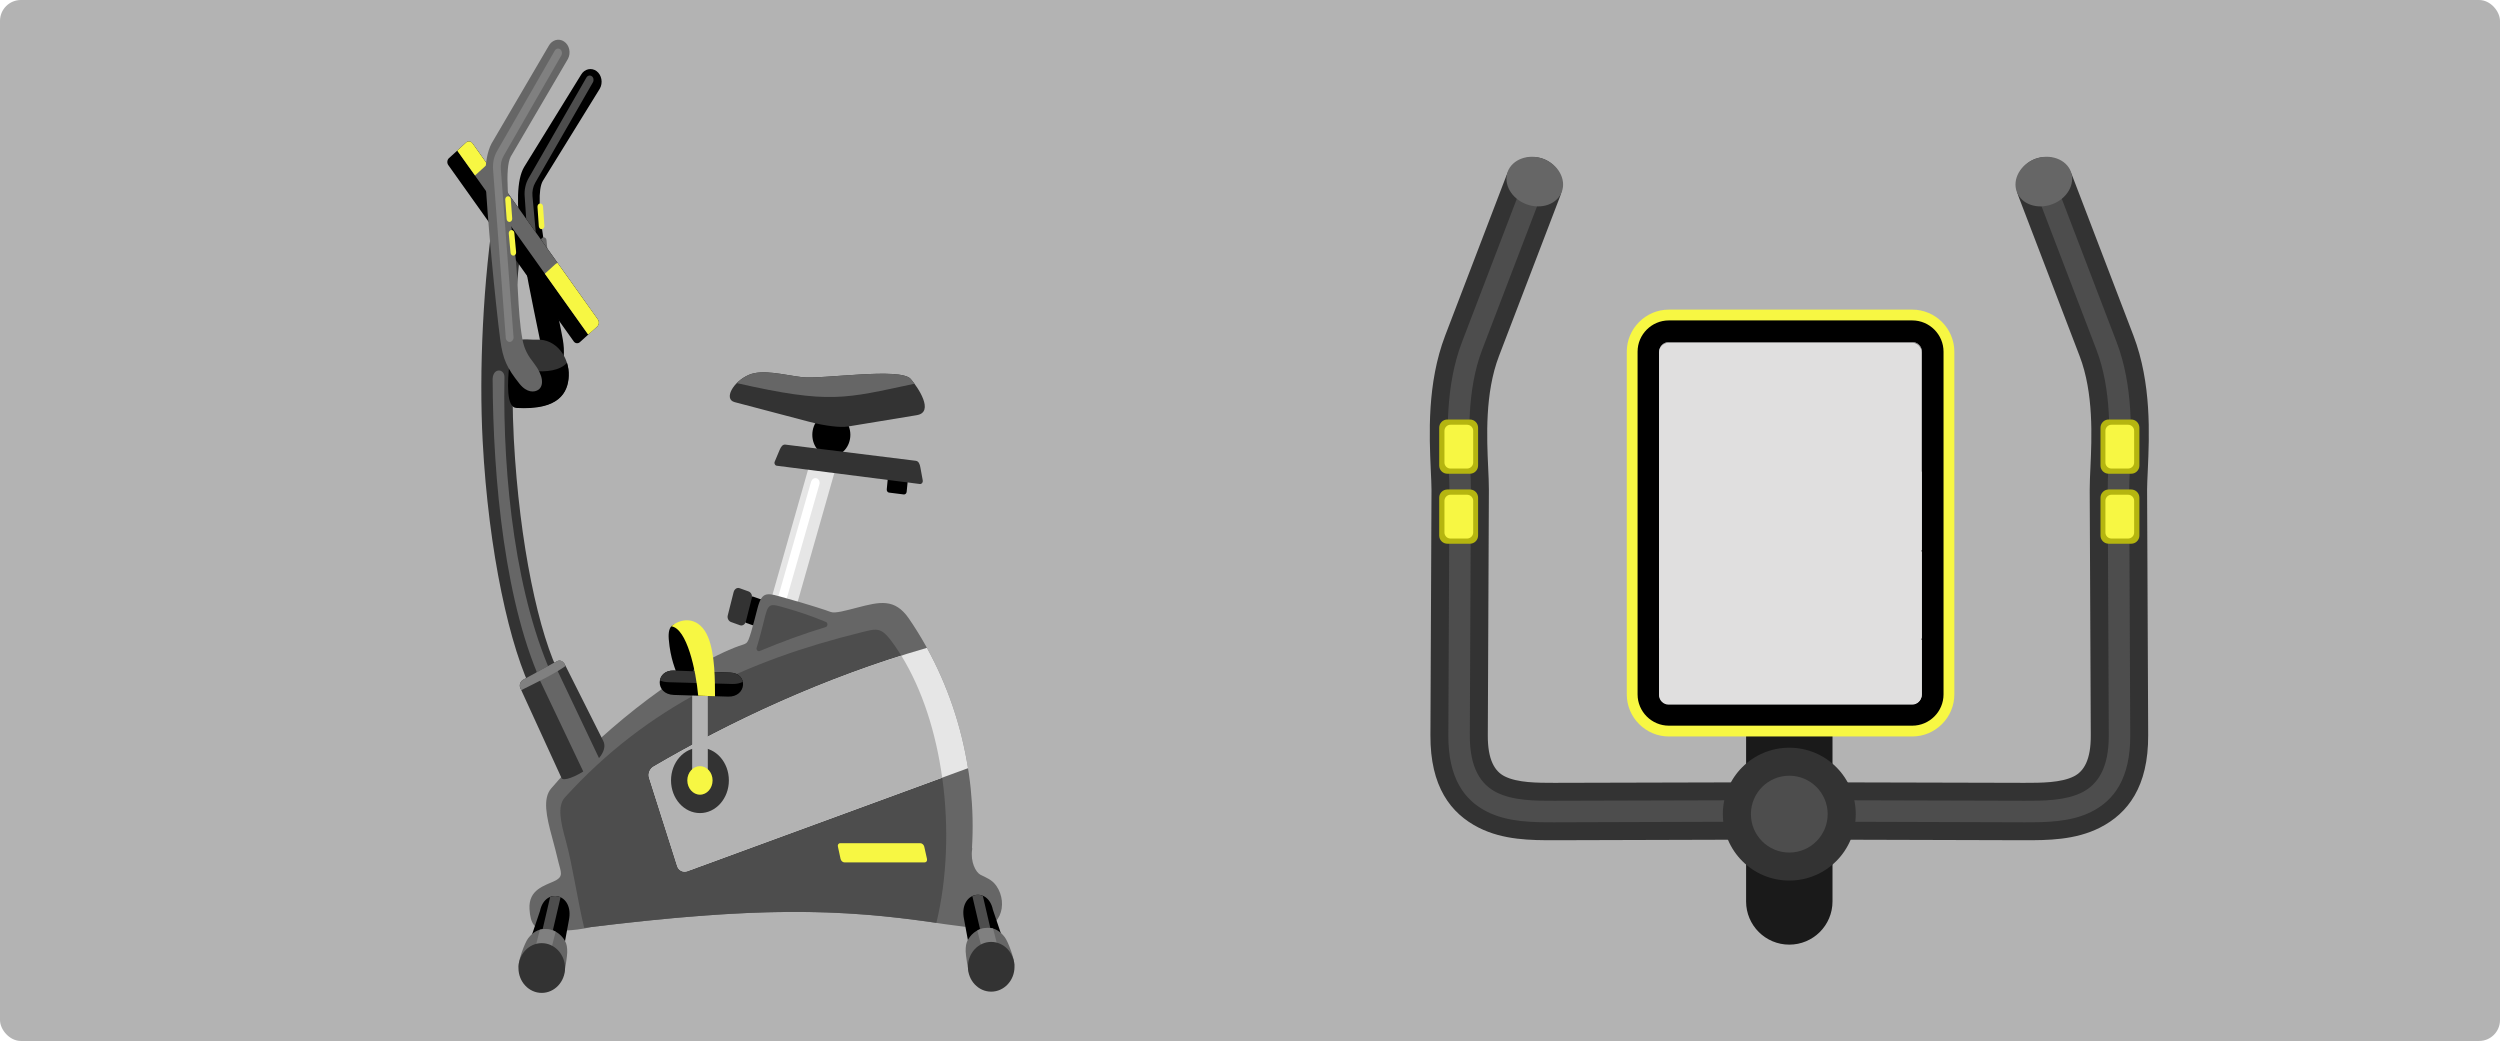 <svg width="1196" height="498" viewBox="0 0 1196 498" fill="none" xmlns="http://www.w3.org/2000/svg">
<rect width="1196" height="498" rx="10" fill="#B3B3B3"/>
<path d="M835.332 277.542C835.332 266.14 844.598 256.874 856 256.874C867.402 256.874 876.669 266.14 876.669 277.542V431.248C876.669 442.684 867.402 451.916 856 451.916C844.598 451.916 835.332 442.684 835.332 431.248V277.542Z" fill="#1A1A1A"/>
<path d="M861.477 401.657C853.899 401.657 847.767 395.525 847.767 387.947C847.767 380.368 853.899 374.237 861.477 374.237L968.437 374.512C976.464 374.512 986.04 374.512 992.206 371.378C996.891 369.001 1000.3 363.558 1000.23 351.777L999.716 234.31C999.716 230.969 999.888 227.559 1000.06 223.666C1000.71 209.405 1001.68 188.047 994.893 170.341L965.613 93.833C962.891 86.702 966.474 78.779 973.57 76.058C980.666 73.371 988.624 76.919 991.345 84.015L1020.63 160.523C1029.38 183.431 1028.24 208.268 1027.51 224.837C1027.34 228.695 1027.17 232.037 1027.17 234.207L1027.69 351.674C1027.82 376.338 1017.97 389.153 1004.61 395.939C992.723 401.967 979.46 401.967 968.437 401.967L861.477 401.657Z" fill="#333333"/>
<path d="M870.674 393.08C867.849 393.08 865.542 390.772 865.542 387.947C865.542 385.088 867.849 382.814 870.674 382.814L968.437 383.09C977.393 383.124 988.141 383.09 996.098 379.059C1003.47 375.305 1008.91 367.554 1008.84 351.742L1008.33 234.276C1008.29 231.313 1008.46 227.903 1008.64 224.045C1009.33 209.026 1010.32 186.6 1002.92 167.275L973.638 90.767C972.639 88.08 973.983 85.118 976.635 84.084C979.288 83.085 982.285 84.429 983.284 87.081L1012.56 163.589C1020.73 184.878 1019.66 208.612 1018.94 224.493C1018.73 228.351 1018.59 231.727 1018.59 234.241L1019.11 351.708C1019.21 372.342 1011.39 382.849 1000.71 388.257C990.655 393.39 978.53 393.39 968.437 393.39L870.674 393.08Z" fill="#4D4D4D"/>
<path fill-rule="evenodd" clip-rule="evenodd" d="M973.673 75.989C980.838 73.336 988.52 76.23 990.725 82.155C992.895 88.115 988.899 95.073 981.734 97.725C974.603 100.378 967.025 97.691 964.82 91.731C962.616 85.806 966.543 78.641 973.673 75.989Z" fill="#666666"/>
<path fill-rule="evenodd" clip-rule="evenodd" d="M1008.78 200.689H1019.59C1021.73 200.689 1023.48 202.446 1023.48 204.617V222.736C1023.48 224.872 1021.73 226.629 1019.59 226.629H1008.78C1006.64 226.629 1004.88 224.872 1004.88 222.736V204.617C1004.88 202.446 1006.64 200.689 1008.78 200.689Z" fill="#B5B510"/>
<path fill-rule="evenodd" clip-rule="evenodd" d="M1010.12 203.204H1018.11C1019.7 203.204 1020.97 204.513 1020.97 206.098V221.255C1020.97 222.839 1019.7 224.148 1018.11 224.148H1010.12C1008.53 224.148 1007.23 222.839 1007.23 221.255V206.098C1007.23 204.513 1008.53 203.204 1010.12 203.204Z" fill="#F7F743"/>
<path fill-rule="evenodd" clip-rule="evenodd" d="M1008.78 234.173H1019.59C1021.73 234.173 1023.48 235.929 1023.48 238.065V256.219C1023.48 258.355 1021.73 260.112 1019.59 260.112H1008.78C1006.64 260.112 1004.88 258.355 1004.88 256.219V238.065C1004.88 235.929 1006.64 234.173 1008.78 234.173Z" fill="#B5B510"/>
<path fill-rule="evenodd" clip-rule="evenodd" d="M1010.12 236.687H1018.11C1019.7 236.687 1020.97 237.996 1020.97 239.581V254.738C1020.97 256.322 1019.7 257.631 1018.11 257.631H1010.12C1008.53 257.631 1007.23 256.322 1007.23 254.738V239.581C1007.23 237.996 1008.53 236.687 1010.12 236.687Z" fill="#F7F743"/>
<path d="M850.523 374.237C858.101 374.237 864.233 380.368 864.233 387.947C864.233 395.525 858.101 401.657 850.523 401.657L743.563 401.967C732.54 401.967 719.277 401.967 707.393 395.939C694.027 389.153 684.175 376.338 684.313 351.674L684.83 234.207C684.83 232.037 684.657 228.695 684.485 224.837C683.762 208.268 682.625 183.431 691.375 160.523L720.655 84.015C723.377 76.919 731.334 73.371 738.43 76.058C745.526 78.779 749.109 86.702 746.388 93.833L717.107 170.341C710.321 188.047 711.285 209.405 711.94 223.666C712.112 227.559 712.284 230.969 712.284 234.31L711.768 351.777C711.699 363.558 715.109 369.001 719.794 371.378C725.96 374.512 735.537 374.512 743.563 374.512L850.523 374.237Z" fill="#333333"/>
<path d="M841.325 382.814C844.15 382.814 846.458 385.088 846.458 387.947C846.458 390.772 844.15 393.08 841.325 393.08L743.563 393.39C733.47 393.39 721.344 393.39 711.285 388.257C700.607 382.849 692.787 372.342 692.89 351.708L693.407 234.242C693.407 231.727 693.269 228.351 693.063 224.493C692.339 208.612 691.271 184.878 699.435 163.589L728.716 87.081C729.715 84.429 732.712 83.085 735.364 84.084C738.017 85.118 739.36 88.08 738.361 90.767L709.081 167.275C701.674 186.6 702.673 209.026 703.362 224.045C703.535 227.903 703.707 231.313 703.672 234.276L703.156 351.742C703.087 367.554 708.53 375.305 715.901 379.059C723.859 383.09 734.606 383.124 743.563 383.09L841.325 382.814Z" fill="#4D4D4D"/>
<path fill-rule="evenodd" clip-rule="evenodd" d="M738.327 75.989C731.161 73.337 723.48 76.23 721.275 82.155C719.105 88.115 723.101 95.073 730.266 97.725C737.396 100.378 744.975 97.691 747.18 91.731C749.384 85.806 745.457 78.641 738.327 75.989Z" fill="#666666"/>
<path fill-rule="evenodd" clip-rule="evenodd" d="M703.225 200.69H692.408C690.272 200.69 688.516 202.446 688.516 204.617V222.736C688.516 224.872 690.272 226.629 692.408 226.629H703.225C705.361 226.629 707.117 224.872 707.117 222.736V204.617C707.117 202.446 705.361 200.69 703.225 200.69Z" fill="#B5B510"/>
<path fill-rule="evenodd" clip-rule="evenodd" d="M701.881 203.204H693.889C692.305 203.204 691.03 204.513 691.03 206.098V221.255C691.03 222.839 692.305 224.148 693.889 224.148H701.881C703.466 224.148 704.775 222.839 704.775 221.255V206.098C704.775 204.513 703.466 203.204 701.881 203.204Z" fill="#F7F743"/>
<path fill-rule="evenodd" clip-rule="evenodd" d="M703.225 234.173H692.408C690.272 234.173 688.516 235.929 688.516 238.065V256.219C688.516 258.355 690.272 260.112 692.408 260.112H703.225C705.361 260.112 707.117 258.355 707.117 256.219V238.065C707.117 235.929 705.361 234.173 703.225 234.173Z" fill="#B5B510"/>
<path fill-rule="evenodd" clip-rule="evenodd" d="M701.881 236.687H693.889C692.305 236.687 691.03 237.996 691.03 239.581V254.738C691.03 256.322 692.305 257.631 693.889 257.631H701.881C703.466 257.631 704.775 256.322 704.775 254.738V239.581C704.775 237.996 703.466 236.687 701.881 236.687Z" fill="#F7F743"/>
<path fill-rule="evenodd" clip-rule="evenodd" d="M856 357.702C873.569 357.702 887.795 371.929 887.795 389.463C887.795 407.031 873.569 421.258 856 421.258C838.432 421.258 824.205 407.031 824.205 389.463C824.205 371.929 838.432 357.702 856 357.702Z" fill="#333333"/>
<path fill-rule="evenodd" clip-rule="evenodd" d="M856 371.102C866.128 371.102 874.361 379.335 874.361 389.463C874.361 399.625 866.128 407.858 856 407.858C845.838 407.858 837.64 399.625 837.64 389.463C837.64 379.335 845.838 371.102 856 371.102Z" fill="#4D4D4D"/>
<path fill-rule="evenodd" clip-rule="evenodd" d="M798.369 148.122H914.836C925.894 148.122 934.954 157.182 934.954 168.24V332.211C934.954 343.268 925.894 352.328 914.836 352.328H798.369C787.311 352.328 778.251 343.268 778.251 332.211V168.24C778.251 157.182 787.311 148.122 798.369 148.122Z" fill="#F7F743"/>
<path fill-rule="evenodd" clip-rule="evenodd" d="M798.369 153.289H914.836C923.069 153.289 929.787 160.041 929.787 168.24V332.211C929.787 340.409 923.069 347.161 914.836 347.161H798.369C790.136 347.161 783.418 340.409 783.418 332.211V168.24C783.418 160.041 790.136 153.289 798.369 153.289Z" fill="black"/>
<path fill-rule="evenodd" clip-rule="evenodd" d="M798.369 163.658H914.871C917.385 163.658 919.418 165.725 919.418 168.24V332.211C919.418 334.725 917.385 336.792 914.871 336.792H798.369C795.854 336.792 793.787 334.725 793.787 332.211V168.24C793.787 165.725 795.854 163.658 798.369 163.658Z" fill="#E6E6E6"/>
<path fill-rule="evenodd" clip-rule="evenodd" d="M798.369 163.658H914.871C917.385 163.658 919.418 165.725 919.418 168.24V225.63H793.787V168.24C793.787 165.725 795.854 163.658 798.369 163.658Z" fill="#666666"/>
<path fill-rule="evenodd" clip-rule="evenodd" d="M800.366 211.299H808.496V219.463H800.366V211.299Z" fill="#F7F743"/>
<path fill-rule="evenodd" clip-rule="evenodd" d="M810.562 211.299H818.692V219.463H810.562V211.299Z" fill="#F7F743"/>
<path fill-rule="evenodd" clip-rule="evenodd" d="M820.725 211.299H828.854V219.463H820.725V211.299Z" fill="#F7F743"/>
<path fill-rule="evenodd" clip-rule="evenodd" d="M830.921 211.299H839.051V219.463H830.921V211.299Z" fill="#F7F743"/>
<path fill-rule="evenodd" clip-rule="evenodd" d="M841.083 211.299H849.248V219.463H841.083V211.299Z" fill="#F7F743"/>
<path fill-rule="evenodd" clip-rule="evenodd" d="M851.28 211.299H859.409V219.463H851.28V211.299Z" fill="#F7F743"/>
<path fill-rule="evenodd" clip-rule="evenodd" d="M861.442 211.299H869.606V219.463H861.442V211.299Z" fill="#F7F743"/>
<path fill-rule="evenodd" clip-rule="evenodd" d="M871.638 211.299H879.768V219.463H871.638V211.299Z" fill="#F7F743"/>
<path fill-rule="evenodd" clip-rule="evenodd" d="M881.8 211.299H889.964V219.463H881.8V211.299Z" fill="#F7F743"/>
<path fill-rule="evenodd" clip-rule="evenodd" d="M891.997 211.299H900.127V219.463H891.997V211.299Z" fill="#F7F743"/>
<path fill-rule="evenodd" clip-rule="evenodd" d="M800.366 201.137H808.496V209.267H800.366V201.137Z" fill="#F7F743"/>
<path fill-rule="evenodd" clip-rule="evenodd" d="M810.562 201.137H818.692V209.267H810.562V201.137Z" fill="#F7F743"/>
<path fill-rule="evenodd" clip-rule="evenodd" d="M820.725 201.137H828.854V209.267H820.725V201.137Z" fill="#F7F743"/>
<path fill-rule="evenodd" clip-rule="evenodd" d="M830.921 201.137H839.051V209.267H830.921V201.137Z" fill="#F7F743"/>
<path fill-rule="evenodd" clip-rule="evenodd" d="M841.083 201.137H849.248V209.267H841.083V201.137Z" fill="#F7F743"/>
<path fill-rule="evenodd" clip-rule="evenodd" d="M851.28 201.137H859.409V209.267H851.28V201.137Z" fill="#F7F743"/>
<path fill-rule="evenodd" clip-rule="evenodd" d="M861.442 201.137H869.606V209.267H861.442V201.137Z" fill="#F7F743"/>
<path fill-rule="evenodd" clip-rule="evenodd" d="M871.638 201.137H879.768V209.267H871.638V201.137Z" fill="#F7F743"/>
<path fill-rule="evenodd" clip-rule="evenodd" d="M881.8 201.137H889.964V209.267H881.8V201.137Z" fill="#F7F743"/>
<path fill-rule="evenodd" clip-rule="evenodd" d="M891.997 201.137H900.127V209.267H891.997V201.137Z" fill="#F7F743"/>
<path fill-rule="evenodd" clip-rule="evenodd" d="M800.366 190.941H808.496V199.105H800.366V190.941Z" fill="#F7F743"/>
<path fill-rule="evenodd" clip-rule="evenodd" d="M810.562 190.941H818.692V199.105H810.562V190.941Z" fill="#F7F743"/>
<path fill-rule="evenodd" clip-rule="evenodd" d="M820.725 190.941H828.854V199.105H820.725V190.941Z" fill="#F7F743"/>
<path fill-rule="evenodd" clip-rule="evenodd" d="M830.921 190.941H839.051V199.105H830.921V190.941Z" fill="#F7F743"/>
<path fill-rule="evenodd" clip-rule="evenodd" d="M841.083 190.941H849.248V199.105H841.083V190.941Z" fill="#F7F743"/>
<path fill-rule="evenodd" clip-rule="evenodd" d="M851.28 190.941H859.409V199.105H851.28V190.941Z" fill="#F7F743"/>
<path fill-rule="evenodd" clip-rule="evenodd" d="M861.442 190.941H869.606V199.105H861.442V190.941Z" fill="#F7F743"/>
<path fill-rule="evenodd" clip-rule="evenodd" d="M871.638 190.941H879.768V199.105H871.638V190.941Z" fill="#F7F743"/>
<path fill-rule="evenodd" clip-rule="evenodd" d="M881.8 190.941H889.964V199.105H881.8V190.941Z" fill="#F7F743"/>
<path fill-rule="evenodd" clip-rule="evenodd" d="M891.997 190.941H900.127V199.105H891.997V190.941Z" fill="#F7F743"/>
<path fill-rule="evenodd" clip-rule="evenodd" d="M800.366 180.779H808.496V188.908H800.366V180.779Z" fill="#F7F743"/>
<path fill-rule="evenodd" clip-rule="evenodd" d="M810.562 180.779H818.692V188.908H810.562V180.779Z" fill="#F7F743"/>
<path fill-rule="evenodd" clip-rule="evenodd" d="M820.725 180.779H828.854V188.908H820.725V180.779Z" fill="#F7F743"/>
<path fill-rule="evenodd" clip-rule="evenodd" d="M830.921 180.779H839.051V188.908H830.921V180.779Z" fill="#F7F743"/>
<path fill-rule="evenodd" clip-rule="evenodd" d="M841.083 180.779H849.248V188.908H841.083V180.779Z" fill="#F7F743"/>
<path fill-rule="evenodd" clip-rule="evenodd" d="M851.28 180.779H859.409V188.908H851.28V180.779Z" fill="#F7F743"/>
<path fill-rule="evenodd" clip-rule="evenodd" d="M861.442 180.779H869.606V188.908H861.442V180.779Z" fill="#F7F743"/>
<path fill-rule="evenodd" clip-rule="evenodd" d="M871.638 180.779H879.768V188.908H871.638V180.779Z" fill="#F7F743"/>
<path fill-rule="evenodd" clip-rule="evenodd" d="M881.8 180.779H889.964V188.908H881.8V180.779Z" fill="#F7F743"/>
<path fill-rule="evenodd" clip-rule="evenodd" d="M891.997 180.779H900.127V188.908H891.997V180.779Z" fill="#F7F743"/>
<path fill-rule="evenodd" clip-rule="evenodd" d="M800.366 170.582H808.496V178.746H800.366V170.582Z" fill="#999999"/>
<path fill-rule="evenodd" clip-rule="evenodd" d="M810.562 170.582H818.692V178.746H810.562V170.582Z" fill="#999999"/>
<path fill-rule="evenodd" clip-rule="evenodd" d="M820.725 170.582H828.854V178.746H820.725V170.582Z" fill="#999999"/>
<path fill-rule="evenodd" clip-rule="evenodd" d="M830.921 170.582H839.051V178.746H830.921V170.582Z" fill="#999999"/>
<path fill-rule="evenodd" clip-rule="evenodd" d="M841.083 170.582H849.248V178.746H841.083V170.582Z" fill="#999999"/>
<path fill-rule="evenodd" clip-rule="evenodd" d="M851.28 170.582H859.409V178.746H851.28V170.582Z" fill="#999999"/>
<path fill-rule="evenodd" clip-rule="evenodd" d="M861.442 170.582H869.606V178.746H861.442V170.582Z" fill="#999999"/>
<path fill-rule="evenodd" clip-rule="evenodd" d="M871.638 170.582H879.768V178.746H871.638V170.582Z" fill="#999999"/>
<path fill-rule="evenodd" clip-rule="evenodd" d="M881.801 170.582H889.965V178.746H881.801V170.582Z" fill="#999999"/>
<path fill-rule="evenodd" clip-rule="evenodd" d="M891.997 170.582H900.126V178.746H891.997V170.582Z" fill="#999999"/>
<path d="M907.188 175.198L906.982 177.575L906.155 176.679L906.258 175.405L906.878 174.854L907.188 175.198ZM906.396 173.924L906.499 172.683L907.498 171.753L907.292 174.13L906.913 174.509L906.396 173.924ZM912.7 171.581L911.701 172.511H909.944L909.117 171.581H912.7ZM912.149 177.747H908.566L909.565 176.852H911.322L912.149 177.747ZM909.531 175.405L909.427 176.679L908.428 177.575L908.635 175.198L909.014 174.854L909.531 175.405ZM911.735 173.924L911.839 172.649L912.838 171.753L912.631 174.13L912.252 174.509L911.735 173.924ZM911.666 174.199L912.08 174.681L911.563 175.129H909.634L909.186 174.681L909.703 174.199H911.666Z" fill="#999999"/>
<path d="M909.772 185.36L909.565 187.771L908.738 186.841L908.842 185.601L909.462 185.016L909.772 185.36ZM908.945 184.086L909.083 182.845L910.082 181.915L909.875 184.327L909.496 184.671L908.945 184.086ZM912.528 185.36L912.321 187.771L911.494 186.841L911.597 185.601L912.217 185.016L912.528 185.36ZM911.735 184.086L911.839 182.845L912.838 181.915L912.631 184.327L912.252 184.671L911.735 184.086Z" fill="#F7F743"/>
<path d="M907.188 195.557L906.982 197.934L906.155 197.038L906.258 195.763L906.878 195.212L907.188 195.557ZM906.396 194.282L906.499 193.042L907.498 192.112L907.292 194.489L906.913 194.868L906.396 194.282ZM912.7 191.94L911.701 192.87H909.944L909.117 191.94H912.7ZM912.149 198.106H908.566L909.565 197.21H911.322L912.149 198.106ZM909.531 195.763L909.427 197.038L908.428 197.934L908.635 195.557L909.014 195.212L909.531 195.763ZM908.704 194.489L908.911 192.112L909.772 193.042L909.668 194.282L909.014 194.868L908.704 194.489ZM912.528 195.557L912.321 197.934L911.494 197.038L911.598 195.763L912.218 195.212L912.528 195.557ZM911.735 194.282L911.839 193.008L912.838 192.112L912.631 194.489L912.252 194.868L911.735 194.282Z" fill="#F7F743"/>
<path d="M907.74 202.102L906.741 203.032H905.018L904.157 202.102H907.74ZM907.189 208.302H903.606L904.605 207.372H906.362L907.189 208.302ZM904.571 205.96L904.467 207.2L903.468 208.13L903.675 205.719L904.054 205.374L904.571 205.96ZM903.778 204.685L903.951 202.309L904.812 203.204L904.708 204.444L904.088 205.03L903.778 204.685ZM907.568 205.719L907.395 208.13L906.534 207.2L906.637 205.96L907.258 205.374L907.568 205.719ZM906.775 204.444L906.879 203.204L907.878 202.309L907.671 204.685L907.292 205.03L906.775 204.444ZM912.7 202.102L911.701 203.032H909.944L909.118 202.102H912.7ZM912.149 208.302H908.567L909.565 207.372H911.322L912.149 208.302ZM908.739 204.685L908.911 202.309L909.772 203.204L909.669 204.444L909.049 205.03L908.739 204.685ZM912.528 205.719L912.321 208.13L911.495 207.2L911.598 205.96L912.218 205.374L912.528 205.719ZM911.736 204.444L911.839 203.204L912.838 202.309L912.631 204.685L912.252 205.03L911.736 204.444ZM911.667 204.754L912.08 205.202L911.563 205.684H909.634L909.187 205.202L909.703 204.754H911.667Z" fill="#F7F743"/>
<path d="M907.74 212.298L906.741 213.228H905.018L904.157 212.298H907.74ZM907.189 218.464H903.64L904.639 217.569H906.362L907.189 218.464ZM904.571 216.122L904.467 217.397L903.468 218.292L903.675 215.915L904.054 215.571L904.571 216.122ZM903.778 214.847L903.985 212.47L904.812 213.401L904.708 214.641L904.088 215.226L903.778 214.847ZM907.602 215.915L907.395 218.292L906.534 217.397L906.672 216.122L907.292 215.571L907.602 215.915ZM906.775 214.641L906.913 213.401L907.878 212.47L907.671 214.847L907.292 215.226L906.775 214.641ZM912.7 212.298L911.701 213.228H909.944L909.118 212.298H912.7ZM912.149 218.464H908.567L909.565 217.569H911.322L912.149 218.464ZM909.531 216.122L909.428 217.397L908.429 218.292L908.635 215.915L909.014 215.571L909.531 216.122ZM908.704 214.847L908.911 212.47L909.772 213.401L909.669 214.641L909.014 215.226L908.704 214.847ZM912.528 215.915L912.321 218.292L911.495 217.397L911.598 216.122L912.218 215.571L912.528 215.915ZM911.736 214.641L911.839 213.401L912.838 212.47L912.631 214.847L912.252 215.226L911.736 214.641ZM911.667 214.916L912.08 215.399L911.563 215.846H909.634L909.187 215.399L909.703 214.916H911.667Z" fill="#F7F743"/>
<path d="M878.15 231.968L878.046 233.036L877.289 233.725L877.461 231.796L877.736 231.555L878.15 231.968ZM877.53 231.003L877.702 229.212L878.322 229.901L878.219 230.831L877.771 231.279L877.53 231.003ZM879.734 231.072L880.044 231.417L879.665 231.761H878.219L877.909 231.417L878.253 231.072H879.734ZM880.458 231.003L880.182 231.279L879.803 230.831L879.872 229.901L880.251 229.557L880.561 229.901L880.458 231.003ZM880.148 229.419L879.769 229.798H878.46L877.84 229.109H879.838L880.148 229.419ZM884.178 231.003L883.903 231.279L883.524 230.831L883.592 229.901L883.971 229.557L884.281 229.901L884.178 231.003ZM883.868 229.419L883.489 229.798H882.18L881.87 229.419L882.249 229.109H883.524L883.868 229.419ZM884.006 232.898L883.627 233.243L883.317 232.898L883.42 231.968L883.868 231.555L884.109 231.796L884.006 232.898ZM881.939 230.831L881.491 231.279L881.25 231.003L881.353 229.901L881.732 229.557L882.042 229.901L881.939 230.831ZM881.078 232.898L881.388 233.243L881.767 232.898L881.836 231.968L881.457 231.555L881.181 231.796L881.078 232.898ZM881.836 233.725L881.526 233.38L881.905 233.036H883.179L883.524 233.38L883.145 233.725H881.836ZM887.898 231.003L887.623 231.279L887.244 230.831L887.313 229.798L888.071 229.074L887.898 231.003ZM885.659 230.831L885.212 231.279L884.97 231.003L885.143 229.074L885.763 229.798L885.659 230.831ZM887.692 233.587L887.037 232.898L887.141 231.968L887.588 231.555L887.83 231.796L887.692 233.587ZM886.693 232.519L886.314 232.864L885.969 232.519L886.107 231.176L886.486 230.831L886.796 231.176L886.693 232.519ZM887.554 233.725H884.867L885.625 233.036H886.899L887.554 233.725ZM885.487 232.898L884.729 233.587L884.902 231.796L885.177 231.555L885.556 231.968L885.487 232.898ZM891.791 229.109L891.033 229.798H889.586L888.966 229.109H891.791ZM891.378 233.725H888.553L889.311 233.036H890.758L891.378 233.725ZM889.276 231.968L889.207 232.898L888.45 233.587L888.587 231.796L888.897 231.555L889.276 231.968ZM888.656 231.003L888.829 229.212L889.449 229.901L889.38 230.831L888.897 231.279L888.656 231.003ZM890.861 231.072L891.205 231.417L890.827 231.761H889.345L889.035 231.417L889.414 231.072H890.861ZM893.272 232.416L893.307 231.934H893.823L895.029 233.243L894.96 233.725H894.478L893.272 232.416ZM892.997 231.968L892.893 233.036L892.136 233.725L892.308 231.796L892.583 231.555L892.997 231.968ZM892.377 231.003L892.549 229.212L893.169 229.901L893.1 230.831L892.618 231.279L892.377 231.003ZM894.581 231.072L894.891 231.417L894.512 231.761H893.066L892.756 231.417L893.1 231.072H894.581ZM895.339 231.003L895.029 231.279L894.65 230.831L894.719 229.901L895.098 229.557L895.408 229.901L895.339 231.003ZM894.995 229.419L894.616 229.798H893.307L892.687 229.109H894.685L894.995 229.419Z" fill="black"/>
<path d="M815.489 236.102L812.768 238.616H807.979L805.671 236.102H815.489ZM814.008 253.084H804.19L806.946 250.57H811.7L814.008 253.084ZM806.808 246.643L806.498 250.087L803.777 252.637L804.294 246.023L805.361 245.058L806.808 246.643ZM804.569 243.163L805.155 236.584L807.463 239.099L807.153 242.509L805.43 244.128L804.569 243.163ZM815.076 246.023L814.525 252.637L812.217 250.087L812.527 246.643L814.214 245.058L815.076 246.023ZM812.871 242.509L813.181 239.099L815.902 236.584L815.351 243.163L814.318 244.128L812.871 242.509ZM829.13 236.102L826.375 238.616H821.586L819.278 236.102H829.13ZM827.615 253.084H817.797L820.553 250.57H825.307L827.615 253.084ZM820.415 246.643L820.105 250.087L817.384 252.637L817.9 246.023L818.968 245.058L820.415 246.643ZM818.21 243.163L818.762 236.584L821.07 239.099L820.76 242.509L819.037 244.128L818.21 243.163ZM828.683 246.023L828.131 252.637L825.823 250.087L826.133 246.643L827.856 245.058L828.683 246.023ZM826.478 242.509L826.788 239.099L829.509 236.584L828.958 243.163L827.925 244.128L826.478 242.509ZM831.232 253.084L831.438 250.57H833.987L833.781 253.084H831.232ZM832.265 241.476L832.472 238.926H835.021L834.814 241.476H832.265ZM848.662 236.102L845.906 238.616H841.153L838.845 236.102H848.662ZM847.181 253.084H837.363L840.119 250.57H844.873L847.181 253.084ZM839.947 246.643L839.671 250.087L836.915 252.637L837.467 246.023L838.5 245.058L839.947 246.643ZM837.742 243.163L838.293 236.584L840.601 239.099L840.326 242.509L838.603 244.128L837.742 243.163ZM848.214 246.023L847.698 252.637L845.39 250.087L845.665 246.643L847.388 245.058L848.214 246.023ZM846.044 242.509L846.32 239.099L849.076 236.584L848.49 243.163L847.456 244.128L846.044 242.509ZM862.303 236.102L859.548 238.616H854.794L852.486 236.102H862.303ZM860.822 253.084H851.005L853.726 250.57H858.514L860.822 253.084ZM851.384 243.163L851.935 236.584L854.243 239.099L853.967 242.509L852.245 244.128L851.384 243.163ZM861.89 246.023L861.339 252.637L859.031 250.087L859.306 246.643L861.029 245.058L861.89 246.023ZM859.444 243.336L860.615 244.61L859.238 245.885H853.829L852.693 244.61L854.07 243.336H859.444Z" fill="black"/>
<path d="M800.298 233.415L799.919 233.759L799.609 233.415L799.747 231.968L800.194 231.555L800.436 231.796L800.298 233.415ZM800.504 231.003L800.229 231.279L799.815 230.831L799.884 230.314L800.263 229.97L800.573 230.314L800.504 231.003ZM801.917 229.419L801.538 229.798H798.989L798.679 229.419L799.058 229.109H801.607L801.917 229.419ZM803.329 231.796L803.157 233.725L802.537 233.036L802.64 231.968L803.088 231.555L803.329 231.796ZM802.744 230.831L802.812 229.798L803.57 229.074L803.398 231.003L803.122 231.279L802.744 230.831ZM807.463 229.109L806.705 229.798H805.43L804.776 229.109H807.463ZM805.086 231.968L804.983 233.036L804.259 233.725L804.431 231.796L804.707 231.555L805.086 231.968ZM804.466 231.003L804.638 229.212L805.258 229.936L805.189 230.831L804.707 231.279L804.466 231.003ZM807.36 231.796L807.187 233.725L806.567 233.036L806.636 231.968L807.118 231.555L807.36 231.796ZM806.739 230.831L806.843 229.901L807.566 229.212L807.428 231.003L807.153 231.279L806.739 230.831ZM805.706 230.28L806.085 229.936L806.395 230.28L806.257 231.658L805.913 232.002L805.568 231.658L805.706 230.28ZM811.287 229.109L810.563 229.798H809.116L808.496 229.109H811.287ZM810.908 233.725H808.083L808.841 233.036H810.253L810.908 233.725ZM808.806 231.968L808.737 232.898L807.98 233.587L808.117 231.796L808.393 231.555L808.806 231.968ZM808.186 231.003L808.359 229.212L808.979 229.901L808.91 230.831L808.427 231.279L808.186 231.003ZM810.391 231.072L810.701 231.417L810.356 231.761H808.875L808.565 231.417L808.944 231.072H810.391Z" fill="black"/>
<path d="M925.791 305.445C925.997 305.445 926.135 305.582 926.135 305.789C926.135 305.961 925.997 306.134 925.791 306.134H791.962C791.755 306.134 791.617 305.961 791.617 305.789C791.617 305.582 791.755 305.445 791.962 305.445H925.791Z" fill="black"/>
<path d="M890.964 236.102L888.209 238.616H883.455L881.147 236.102H890.964ZM889.483 253.084H879.666L882.421 250.57H887.175L889.483 253.084ZM882.249 246.643L881.974 250.087L879.218 252.637L879.769 246.023L880.802 245.058L882.249 246.643ZM880.045 243.163L880.596 236.584L882.904 239.099L882.628 242.509L880.906 244.128L880.045 243.163ZM890.517 246.023L890 252.637L887.692 250.087L887.967 246.643L889.69 245.058L890.517 246.023ZM888.346 242.509L888.622 239.099L891.378 236.584L890.792 243.163L889.759 244.128L888.346 242.509ZM892.515 253.084L892.756 250.57H895.27L895.064 253.084H892.515ZM909.394 236.102L906.638 238.616H901.884L899.576 236.102H909.394ZM907.913 253.084H898.095L900.816 250.57H905.605L907.913 253.084ZM900.679 246.643L900.369 250.087L897.647 252.637L898.198 246.023L899.232 245.058L900.679 246.643ZM898.474 243.163L899.025 236.584L901.333 239.099L901.058 242.509L899.301 244.128L898.474 243.163ZM908.946 246.023L908.395 252.637L906.121 250.087L906.397 246.643L908.119 245.058L908.946 246.023ZM906.776 242.509L907.051 239.099L909.807 236.584L909.222 243.163L908.188 244.128L906.776 242.509Z" fill="black"/>
<path d="M915.388 249.467L915.009 249.846L914.458 249.261L914.596 247.848L915.595 246.918L915.388 249.467ZM912.391 249.261L911.771 249.846L911.461 249.467L911.668 246.918L912.529 247.848L912.391 249.261ZM915.078 252.912L914.251 251.982L914.355 250.742L914.975 250.191L915.285 250.535L915.078 252.912ZM913.734 251.5L913.218 251.948L912.804 251.5L912.977 249.674L913.459 249.226L913.907 249.674L913.734 251.5ZM914.906 253.084H911.323L912.322 252.154H914.044L914.906 253.084ZM912.15 252.016L911.151 252.912L911.358 250.535L911.736 250.191L912.253 250.742L912.15 252.016Z" fill="black"/>
<path d="M848.421 313.195L845.7 315.745H840.912L838.604 313.195H848.421ZM846.94 330.213H837.123L839.878 327.663H844.632L846.94 330.213ZM837.536 320.257L838.087 313.678L840.395 316.227L840.085 319.637L838.363 321.222L837.536 320.257ZM848.008 323.116L847.457 329.73L845.149 327.181L845.459 323.771L847.181 322.186L848.008 323.116ZM845.597 320.429L846.768 321.704L845.39 322.979H839.982L838.845 321.704L840.188 320.429H845.597ZM862.063 313.195L859.307 315.745H854.553L852.245 313.195H862.063ZM861.615 323.116L861.064 329.73L858.79 327.181L859.066 323.771L860.788 322.186L861.615 323.116ZM859.41 319.637L859.72 316.192L862.476 313.678L861.89 320.257L860.857 321.222L859.41 319.637ZM864.75 320.257L865.301 313.678L867.609 316.192L867.333 319.637L865.611 321.222L864.75 320.257ZM875.222 323.116L874.705 329.73L872.397 327.181L872.673 323.771L874.395 322.186L875.222 323.116ZM873.051 319.637L873.327 316.192L876.083 313.678L875.497 320.257L874.464 321.222L873.051 319.637ZM872.81 320.429L873.982 321.704L872.604 322.979H867.195L866.059 321.704L867.436 320.429H872.81Z" fill="black"/>
<path d="M879.699 327.87L879.561 329.282L878.562 330.213L878.804 327.629L879.183 327.285L879.699 327.87ZM878.907 326.596L879.114 324.012L879.94 324.942L879.837 326.354L879.217 326.94L878.907 326.596ZM882.696 327.629L882.49 330.213L881.663 329.282L881.766 327.87L882.386 327.285L882.696 327.629ZM881.835 326.63L882.248 327.112L881.766 327.56H879.803L879.355 327.112L879.872 326.63H881.835ZM882.007 324.012H882.662L882.593 324.666L880.698 326.389H880.078L880.113 325.734L882.007 324.012ZM887.829 324.012L886.83 324.942H885.073L884.246 324.012H887.829ZM884.66 327.836L884.522 329.282L883.523 330.213L883.764 327.629L884.143 327.285L884.66 327.836ZM883.833 326.596L884.04 324.184L884.901 325.114L884.763 326.354L884.143 326.94L883.833 326.596ZM887.657 327.629L887.45 330.213L886.589 329.282L886.727 327.87L887.347 327.285L887.657 327.629ZM886.864 326.354L886.968 325.114L887.967 324.184L887.76 326.596L887.381 326.94L886.864 326.354ZM885.452 325.597L885.969 325.149L886.382 325.597L886.21 327.422L885.728 327.905L885.28 327.422L885.452 325.597Z" fill="black"/>
<path d="M801.951 267.311L801.572 267.69H799.815L799.505 267.311L799.884 266.967H801.641L801.951 267.311ZM801.641 270.79L801.262 271.135L800.952 270.79L801.056 269.86L801.503 269.447L801.745 269.688L801.641 270.79ZM799.574 268.724L799.127 269.171L798.885 268.896L798.989 267.793L799.368 267.449L799.678 267.793L799.574 268.724ZM798.989 271.617L798.679 271.273L799.058 270.928H800.814L801.159 271.273L800.78 271.617H798.989ZM801.09 268.965L801.4 269.309L801.021 269.654H799.54L799.23 269.309L799.609 268.965H801.09ZM803.191 269.86L803.088 270.928L802.365 271.617L802.502 269.688L802.812 269.447L803.191 269.86ZM802.571 268.896L802.744 267.104L803.364 267.793L803.295 268.724L802.812 269.171L802.571 268.896ZM804.776 268.965L805.12 269.309L804.741 269.654H803.26L802.95 269.309L803.329 268.965H804.776ZM805.534 268.896L805.258 269.171L804.845 268.724L804.914 267.793L805.293 267.449L805.603 267.793L805.534 268.896ZM805.189 267.311L804.81 267.69H803.501L802.881 266.967H804.879L805.189 267.311ZM809.392 266.967L808.669 267.69H807.222L806.602 266.967H809.392ZM809.013 271.617H806.188L806.946 270.928H808.359L809.013 271.617ZM806.912 269.86L806.808 270.79L806.085 271.479L806.223 269.688L806.498 269.447L806.912 269.86ZM806.292 268.896L806.464 267.104L807.084 267.793L807.015 268.724L806.533 269.171L806.292 268.896ZM808.496 268.965L808.806 269.309L808.427 269.654H806.981L806.671 269.309L807.015 268.965H808.496ZM813.112 266.967L812.354 267.69H810.942L810.322 266.967H813.112ZM812.699 271.617H809.909L810.666 270.928H812.079L812.699 271.617ZM810.632 269.86L810.529 270.79L809.805 271.479L809.943 269.688L810.219 269.447L810.632 269.86ZM810.012 268.896L810.184 267.104L810.804 267.793L810.701 268.724L810.253 269.171L810.012 268.896ZM812.217 268.965L812.527 269.309L812.148 269.654H810.701L810.356 269.309L810.735 268.965H812.217ZM814.318 269.86L814.249 270.79L813.491 271.479L813.663 269.688L813.939 269.447L814.318 269.86ZM813.732 268.896L813.87 267.104L814.525 267.793L814.421 268.724L813.973 269.171L813.732 268.896ZM813.629 271.617L814.352 270.928H815.661L815.971 271.273L815.593 271.617H813.629ZM816.66 268.896L816.385 269.171L815.971 268.724L816.075 267.793L816.454 267.449L816.764 267.793L816.66 268.896ZM816.316 267.311L815.971 267.69H814.662L814.042 266.967H816.006L816.316 267.311ZM816.488 270.79L816.109 271.135L815.799 270.79L815.903 269.86L816.35 269.447L816.591 269.688L816.488 270.79Z" fill="black"/>
<path d="M799.505 312.093L799.437 313.058L798.679 313.747L798.817 311.921L799.127 311.68L799.505 312.093ZM798.92 311.163L799.058 309.372L799.678 310.061L799.609 310.991L799.127 311.404L798.92 311.163ZM798.782 313.85L799.54 313.161H800.849L801.159 313.505L800.78 313.85H798.782ZM801.848 311.163L801.538 311.404L801.159 310.991L801.262 310.061L801.607 309.716L801.917 310.061L801.848 311.163ZM801.503 309.578L801.124 309.923H799.815L799.195 309.234H801.193L801.503 309.578ZM801.676 313.058L801.297 313.402L800.987 313.058L801.056 312.093L801.538 311.68L801.779 311.921L801.676 313.058ZM803.536 311.921L803.364 313.884L802.744 313.161L802.847 312.093L803.295 311.68L803.536 311.921ZM802.95 310.991L803.019 309.923L803.777 309.234L803.605 311.163L803.329 311.404L802.95 310.991ZM807.773 309.578L807.394 309.923H805.637L805.327 309.578L805.706 309.234H807.463L807.773 309.578ZM807.463 313.058L807.084 313.402L806.774 313.058L806.877 312.093L807.325 311.68L807.566 311.921L807.463 313.058ZM805.396 310.991L804.948 311.404L804.707 311.163L804.81 310.061L805.189 309.716L805.499 310.061L805.396 310.991ZM804.81 313.85L804.5 313.505L804.879 313.161H806.636L806.981 313.505L806.602 313.85H804.81ZM806.912 311.197L807.222 311.542L806.843 311.886H805.362L805.052 311.542L805.43 311.197H806.912ZM810.012 313.54L809.633 313.884L809.323 313.54L809.461 312.093L809.909 311.68L810.15 311.921L810.012 313.54ZM810.219 311.163L809.943 311.404L809.564 310.991L809.599 310.44L809.978 310.095L810.288 310.44L810.219 311.163ZM811.631 309.578L811.252 309.923H808.703L808.393 309.578L808.772 309.234H811.321L811.631 309.578ZM815.11 309.234L814.352 309.923H813.043L812.423 309.234H815.11ZM812.733 312.093L812.63 313.161L811.872 313.884L812.044 311.921L812.354 311.68L812.733 312.093ZM812.113 311.163L812.286 309.372L812.906 310.061L812.837 310.991L812.354 311.404L812.113 311.163ZM814.972 311.921L814.835 313.884L814.18 313.161L814.283 312.093L814.766 311.68L814.972 311.921ZM814.387 310.991L814.456 310.061L815.214 309.372L815.041 311.163L814.766 311.404L814.387 310.991ZM814.318 311.197L814.628 311.542L814.283 311.886H812.802L812.492 311.542L812.871 311.197H814.318ZM816.454 312.093L816.35 313.161L815.593 313.884L815.765 311.921L816.04 311.68L816.454 312.093ZM815.834 311.163L816.006 309.234L816.626 309.923L816.523 310.991L816.075 311.404L815.834 311.163ZM818.693 311.921L818.521 313.884L817.901 313.161L818.004 312.093L818.452 311.68L818.693 311.921ZM818.107 310.991L818.176 309.923L818.934 309.234L818.762 311.163L818.486 311.404L818.107 310.991ZM816.178 309.234H817.212L818.004 310.164L817.969 310.681H817.487L816.178 309.234ZM820.14 313.85L819.83 313.505L820.208 313.161H821.621L822.241 313.85H820.14ZM822.654 309.234L821.896 309.923H820.484L820.174 309.578L820.553 309.234H822.654ZM820.243 310.991L819.795 311.404L819.554 311.163L819.657 310.061L820.036 309.716L820.346 310.061L820.243 310.991ZM819.382 313.058L819.692 313.402L820.071 313.058L820.14 312.093L819.761 311.68L819.485 311.921L819.382 313.058ZM826.375 309.234L825.617 309.923H824.204L823.55 309.234H826.375ZM825.961 313.85H823.171L823.894 313.161H825.341L825.961 313.85ZM823.86 312.093L823.791 313.058L823.033 313.747L823.171 311.921L823.481 311.68L823.86 312.093ZM823.274 311.163L823.412 309.372L824.032 310.061L823.963 310.991L823.481 311.404L823.274 311.163ZM825.479 311.197L825.789 311.542L825.41 311.886H823.929L823.619 311.542L823.998 311.197H825.479Z" fill="black"/>
<path d="M835.642 286.912L834.78 297.418L831.129 293.388L831.611 287.945L834.333 285.431L835.642 286.912ZM832.162 281.366L832.645 275.923L836.985 271.893L836.089 282.365L834.436 283.915L832.162 281.366ZM859.824 271.135L855.449 275.165H847.87L844.185 271.135H859.824ZM857.447 298.176H841.842L846.217 294.146H853.795L857.447 298.176ZM842.462 282.365L843.358 271.893L847.009 275.923L846.561 281.366L843.806 283.915L842.462 282.365ZM859.135 286.912L858.274 297.418L854.588 293.388L855.07 287.945L857.791 285.431L859.135 286.912ZM855.656 281.366L856.103 275.889L860.478 271.927L859.583 282.365L857.895 283.915L855.656 281.366ZM855.311 282.675L857.137 284.673L854.932 286.705H846.355L844.529 284.673L846.699 282.675H855.311ZM881.422 271.135L877.048 275.165H869.469L865.818 271.135H881.422ZM879.08 298.176H863.441L867.816 294.146H875.394L879.08 298.176ZM867.575 287.945L867.127 293.388L862.752 297.453L863.613 286.912L865.301 285.431L867.575 287.945ZM864.061 282.365L864.956 271.893L868.608 275.923L868.16 281.366L865.404 283.915L864.061 282.365ZM880.734 286.912L879.872 297.418L876.221 293.388L876.703 287.945L879.39 285.431L880.734 286.912ZM877.254 281.366L877.737 275.889L882.077 271.927L881.181 282.365L879.528 283.915L877.254 281.366ZM876.91 282.675L878.77 284.673L876.565 286.705H867.988L866.162 284.673L868.332 282.675H876.91Z" fill="black"/>
<path d="M884.075 295.489L883.937 296.902L882.938 297.832L883.179 295.248L883.558 294.904L884.075 295.489ZM883.248 294.215L883.489 291.631L884.316 292.561L884.213 293.974L883.558 294.559L883.248 294.215ZM887.072 295.248L886.865 297.832L886.038 296.902L886.142 295.489L886.762 294.904L887.072 295.248ZM886.211 294.284L886.624 294.732L886.107 295.179H884.144L883.73 294.732L884.247 294.284H886.211ZM886.383 291.631H887.037L886.968 292.286L885.074 294.043H884.419L884.488 293.354L886.383 291.631ZM892.17 291.631L891.171 292.561H889.449L888.622 291.631H892.17ZM889.035 295.489L888.897 296.902L887.898 297.832L888.14 295.248L888.519 294.904L889.035 295.489ZM888.208 294.215L888.415 291.804L889.242 292.734L889.139 293.974L888.519 294.559L888.208 294.215ZM892.032 295.248L891.825 297.832L890.964 296.902L891.102 295.489L891.722 294.904L892.032 295.248ZM891.24 293.974L891.343 292.734L892.342 291.804L892.136 294.215L891.757 294.559L891.24 293.974ZM889.828 293.216L890.344 292.768L890.758 293.216L890.585 295.042L890.103 295.524L889.655 295.042L889.828 293.216ZM894.857 295.214L892.859 298.176L892.652 296.936L893.996 294.938L894.788 294.732L894.857 295.214ZM894.822 293.629L896.2 291.631L897.475 291.287L895.477 294.284L894.995 294.422L894.822 293.629ZM898.749 295.489L898.612 296.902L897.613 297.832L897.819 295.248L898.198 294.904L898.749 295.489ZM897.923 294.215L898.164 291.631L898.991 292.561L898.853 293.974L898.233 294.559L897.923 294.215ZM901.746 295.248L901.54 297.832L900.679 296.902L900.816 295.489L901.436 294.904L901.746 295.248ZM900.954 293.974L901.057 292.561L902.056 291.631L901.85 294.215L901.471 294.559L900.954 293.974ZM900.851 294.284L901.299 294.732L900.782 295.179H898.818L898.405 294.732L898.887 294.284H900.851Z" fill="black"/>
<path d="M869.262 225.63C869.262 225.457 869.4 225.285 869.607 225.285C869.779 225.285 869.951 225.457 869.951 225.63V263.419C869.951 263.591 869.779 263.763 869.607 263.763C869.4 263.763 869.262 263.591 869.262 263.419V225.63Z" fill="black"/>
<path d="M924.551 263.177C924.757 263.177 924.895 263.35 924.895 263.522C924.895 263.729 924.757 263.866 924.551 263.866H791.514C791.307 263.866 791.169 263.729 791.169 263.522C791.169 263.35 791.307 263.177 791.514 263.177H924.551Z" fill="black"/>
<g filter="url(#filter0_b_104_231)">
<path fill-rule="evenodd" clip-rule="evenodd" d="M798.257 163.959H914.759C917.274 163.959 919.306 166.026 919.306 168.541V332.512C919.306 335.026 917.274 337.093 914.759 337.093H798.257C795.743 337.093 793.676 335.026 793.676 332.512V168.541C793.676 166.026 795.743 163.959 798.257 163.959Z" fill="#E0DFDF"/>
</g>
<path d="M236.986 96.88C231.032 134.291 229.122 177.661 230.919 211.225C233.728 263.938 243.876 310.394 255.335 332.333C257.432 336.349 262.038 337.66 265.596 335.292C269.116 332.925 270.314 327.726 268.217 323.71C257.807 303.8 248.52 260.345 245.823 210.253C244.4 183.326 245.449 149.804 249.119 118.566C243.801 112.648 239.607 105.25 236.986 96.88Z" fill="#333333"/>
<path d="M400.221 222.512C402.094 217.27 389.96 214.945 388.425 218.2L351.427 348.143C350.378 351.821 352.176 355.752 355.434 356.935C358.691 358.119 362.212 356.09 363.223 352.412L400.221 222.512Z" fill="#E6E6E6"/>
<path d="M391.945 231.896C392.431 230.585 391.72 229.106 390.671 228.81C389.436 228.472 388.537 229.19 388.05 230.374L352.025 356.344C351.688 357.569 352.287 358.838 353.336 359.218C354.422 359.641 355.583 358.964 355.92 357.739L391.945 231.896Z" fill="white"/>
<path fill-rule="evenodd" clip-rule="evenodd" d="M434.336 229.317L425.648 228.26C425.199 228.176 424.787 228.556 424.712 229.064L424.225 234.094C424.15 234.897 424.637 235.573 425.311 235.658L432.351 236.546C433.025 236.63 433.662 236.081 433.737 235.32L434.336 229.317Z" fill="black"/>
<path d="M397.712 218.284C392.686 218.284 388.612 213.685 388.612 208.012C388.612 202.339 392.686 197.74 397.712 197.74C402.738 197.74 406.812 202.339 406.812 208.012C406.812 213.685 402.738 218.284 397.712 218.284Z" fill="black"/>
<path fill-rule="evenodd" clip-rule="evenodd" d="M383.519 180.409C374.607 179.31 364.833 176.52 358.204 179.352C350.677 182.607 346.109 190.935 351.426 192.372L387.039 201.756C395.016 203.87 402.243 204.588 405.426 204.081L438.53 198.628C447.218 197.233 439.167 185.312 435.684 181.297C430.741 175.59 393.33 181.593 383.519 180.409Z" fill="#333333"/>
<path fill-rule="evenodd" clip-rule="evenodd" d="M440.103 231.558L371.611 222.807C371.199 222.765 370.862 222.512 370.674 222.089C370.45 221.666 370.45 221.243 370.637 220.821L372.996 215.199C373.595 213.804 374.382 212.535 375.73 212.704L438.118 220.44C439.466 220.609 440.028 222.004 440.29 223.526L441.451 229.867C441.526 230.332 441.413 230.754 441.151 231.093C440.852 231.431 440.477 231.6 440.103 231.558Z" fill="#333333"/>
<path fill-rule="evenodd" clip-rule="evenodd" d="M437.481 183.579C404.003 190.681 397.3 193.429 352.475 183.283C353.823 181.762 356.407 180.155 358.204 179.352C364.833 176.52 374.606 179.31 383.519 180.409C393.33 181.593 430.741 175.59 435.684 181.297C436.208 181.888 436.845 182.692 437.481 183.579Z" fill="#666666"/>
<path fill-rule="evenodd" clip-rule="evenodd" d="M365.694 287.314L360.264 285.412C359.553 285.158 358.804 285.665 358.579 286.469L356.107 296.149C355.92 296.952 356.37 297.797 357.081 298.051L362.474 299.953C363.222 300.207 363.971 299.7 364.196 298.854L366.63 289.216C366.855 288.413 366.406 287.568 365.694 287.314Z" fill="black"/>
<path fill-rule="evenodd" clip-rule="evenodd" d="M358.054 282.918L353.823 281.396C352.624 280.931 351.351 281.819 350.977 283.214L348.168 294.373C347.794 295.768 348.542 297.163 349.741 297.586L353.972 299.108C355.208 299.573 356.481 298.685 356.818 297.332L359.664 286.13C360.002 284.735 359.29 283.34 358.054 282.918Z" fill="#333333"/>
<path d="M235.676 181.127C235.825 229.19 241.555 290.357 260.241 329.29C261.028 330.811 263.013 330.98 264.361 330.093C265.671 329.205 266.121 327.261 265.334 325.781C246.947 286.976 240.394 229.106 241.33 180.409C241.405 176.435 236.013 175.717 235.676 181.127Z" fill="#666666"/>
<path fill-rule="evenodd" clip-rule="evenodd" d="M351.464 309.802C322.067 321.554 283.908 353.427 263.686 377.183C259.567 382.002 261.364 390.499 264.098 400.475C265.221 404.533 266.232 408.591 267.168 412.48C268.217 417.003 269.865 419.286 265.371 421.442C260.615 423.725 252.788 425.458 253.313 434.842C253.687 441.901 255.822 445.072 262.113 445.072C267.58 445.072 272.748 445.79 283.346 443.423C365.694 433.363 404.153 434.8 452.573 442.197C456.917 442.831 461.074 443.212 465.38 443.93C478.674 446.129 482.569 432.433 476.727 423.894C474.63 420.808 471.709 419.836 469.125 418.525C466.766 417.342 464.182 412.269 465.08 406.309C465.118 405.844 465.118 405.632 465.006 405.548C467.252 368.095 457.179 328.571 434.86 295.98C428.045 286.046 420.817 287.906 410.032 290.696C404.939 292.006 399.547 293.57 397.412 292.767C395.502 292.006 386.964 289.216 375.992 286.173C367.192 283.721 364.683 282.284 362.398 290.949C361.387 294.796 360.414 298.77 359.365 302.278C357.231 309.253 357.605 307.308 351.464 309.802Z" fill="#666666"/>
<path fill-rule="evenodd" clip-rule="evenodd" d="M270.239 381.495C266.57 385.553 268.18 393.247 270.614 401.913C273.984 414.129 276.343 431.122 279.489 443.888C361.837 433.659 400.932 434.589 447.967 441.479C458.115 399.714 452.086 342.901 427.745 308.45C421.566 299.7 419.919 300.587 411.98 302.532C357.53 315.974 309.822 337.829 270.239 381.495ZM395.128 297.544C387.713 294.542 383.407 293.021 375.468 290.738C367.978 288.582 367.492 288.371 365.432 297.206C365.057 298.77 363.26 305.871 361.987 309.845C361.837 310.31 361.949 310.817 362.249 311.155C362.586 311.536 363.035 311.62 363.447 311.451C374.195 306.97 383.931 303.377 395.016 299.996C395.503 299.826 395.84 299.361 395.84 298.812C395.877 298.262 395.577 297.755 395.128 297.544Z" fill="#4D4D4D"/>
<path fill-rule="evenodd" clip-rule="evenodd" d="M266.607 316.27L250.392 325.105C249.006 325.824 248.22 327.683 248.931 329.205L268.629 372.196C270.202 375.62 292.97 363.192 288.589 354.441L270.239 317.919C269.49 316.439 267.955 315.552 266.607 316.27Z" fill="#333333"/>
<path d="M256.534 321.766L279.265 369.575C282.073 367.715 284.844 365.517 286.829 363.234L264.96 317.2L256.534 321.766Z" fill="#666666"/>
<path fill-rule="evenodd" clip-rule="evenodd" d="M249.344 330.178C255.935 326.88 265.371 322.357 270.464 318.68L270.24 317.919C269.715 316.312 267.955 315.552 266.607 316.27L250.392 325.105C249.007 325.824 248.258 327.641 248.932 329.205L249.344 330.178Z" fill="#808080"/>
<path fill-rule="evenodd" clip-rule="evenodd" d="M443.436 309.929C393.967 324.259 349.217 345.353 312.706 366.742C310.871 367.799 309.897 369.997 310.571 372.196L323.977 414.34C324.689 416.538 326.861 417.468 328.846 416.75L463.096 367.503C459.951 347.593 453.397 327.979 443.436 309.929Z" fill="#E6E6E6"/>
<path fill-rule="evenodd" clip-rule="evenodd" d="M440.328 403.392H401.944C401.12 403.392 400.633 404.153 400.858 405.041L402.131 410.916C402.355 411.846 403.179 412.565 403.966 412.565H442.35C443.174 412.565 443.66 411.846 443.473 410.916L442.163 405.041C441.975 404.153 441.114 403.392 440.328 403.392Z" fill="#F7F743"/>
<path fill-rule="evenodd" clip-rule="evenodd" d="M431.19 313.649C386.553 327.768 346.184 347.128 312.705 366.742C310.871 367.799 309.897 369.997 310.571 372.195L323.977 414.34C324.689 416.538 326.861 417.468 328.845 416.75L450.738 372.026C447.78 350.679 441.339 330.093 431.19 313.649Z" fill="#B3B3B3"/>
<path fill-rule="evenodd" clip-rule="evenodd" d="M334.874 357.696C327.197 357.696 321.018 364.713 321.018 373.337C321.018 381.96 327.197 388.977 334.874 388.977C342.513 388.977 348.692 381.96 348.692 373.337C348.692 364.713 342.513 357.696 334.874 357.696Z" fill="#333333"/>
<path d="M331.129 371.604C331.129 373.929 332.814 375.831 334.874 375.831C336.971 375.831 338.619 373.929 338.619 371.604V328.317C338.619 325.993 336.971 324.09 334.874 324.09C332.814 324.09 331.129 325.993 331.129 328.317V371.604Z" fill="#B3B3B3"/>
<path fill-rule="evenodd" clip-rule="evenodd" d="M322.367 332.46L348.318 333.263C357.306 333.517 358.055 322.061 349.329 321.765L322.329 320.793C313.567 320.497 313.155 332.164 322.367 332.46Z" fill="black"/>
<path fill-rule="evenodd" clip-rule="evenodd" d="M333.338 302.363C332.702 302.532 318.846 291.752 319.932 305.744C320.718 315.425 323.19 320.201 324.426 324.133C335.51 331.403 331.766 305.66 333.338 302.363Z" fill="black"/>
<path d="M334.874 366.531C331.541 366.531 328.808 369.575 328.808 373.337C328.808 377.099 331.541 380.185 334.874 380.185C338.207 380.185 340.903 377.099 340.903 373.337C340.903 369.575 338.207 366.531 334.874 366.531Z" fill="#F7F743"/>
<path fill-rule="evenodd" clip-rule="evenodd" d="M319.858 326.373L350.34 327.218C352.363 327.261 354.048 326.88 355.358 326.204C354.872 323.879 352.924 321.892 349.329 321.765L322.329 320.793C318.397 320.666 316.113 322.949 315.701 325.528C316.825 326.035 318.21 326.331 319.858 326.373Z" fill="#333333"/>
<path fill-rule="evenodd" clip-rule="evenodd" d="M334.013 332.798C332.964 320.835 328.62 300.545 321.093 299.615C326.635 295.092 334.837 295.219 338.806 304.941C342.139 313.142 342.027 326.077 342.064 333.094L334.013 332.798Z" fill="#F7F743"/>
<path d="M475.005 435.222C472.608 423.598 458.528 426.853 461.186 439.703L465.755 464.474C466.916 469.547 471.485 472.591 475.978 471.28C480.472 470.012 484.591 465.235 483.43 460.163L475.005 435.222Z" fill="black"/>
<path d="M475.454 451.286L470.174 428.501C468.526 427.867 466.729 427.952 465.156 428.67L470.773 452.681L475.454 451.286Z" fill="#4D4D4D"/>
<path fill-rule="evenodd" clip-rule="evenodd" d="M472.42 443.888C468.488 443.931 465.193 446.044 463.208 449.341C462.085 451.159 461.972 452.808 461.972 455.133C461.972 456.485 463.058 464.39 463.845 466.123C465.006 468.659 484.441 468.913 485.227 461.685C485.49 459.148 482.306 450.44 480.659 448.327C478.524 445.579 476.053 443.804 472.42 443.888Z" fill="#666666"/>
<path d="M467.552 445.114L470.548 456.95L477.738 454.625L475.079 444.184C474.256 443.973 473.394 443.846 472.421 443.888C470.623 443.888 468.975 444.353 467.552 445.114Z" fill="#808080"/>
<path fill-rule="evenodd" clip-rule="evenodd" d="M474.18 450.609C468.039 450.609 463.058 455.936 463.058 462.53C463.058 469.082 468.039 474.408 474.18 474.408C480.322 474.408 485.34 469.082 485.34 462.53C485.34 455.936 480.322 450.609 474.18 450.609Z" fill="#333333"/>
<path d="M258.331 435.814C260.765 424.147 274.808 427.444 272.149 440.295L267.58 465.024C266.419 470.097 261.851 473.182 257.395 471.872C252.901 470.561 248.744 465.827 249.905 460.754L258.331 435.814Z" fill="black"/>
<path d="M257.882 451.877L263.199 429.093C264.847 428.417 266.607 428.501 268.18 429.262L262.563 453.272L257.882 451.877Z" fill="#4D4D4D"/>
<path fill-rule="evenodd" clip-rule="evenodd" d="M260.952 444.438C264.884 444.48 268.179 446.636 270.164 449.891C271.25 451.751 271.362 453.399 271.362 455.682C271.362 457.077 270.314 464.939 269.49 466.715C268.366 469.251 248.931 469.462 248.107 462.276C247.845 459.74 251.028 450.99 252.676 448.876C254.81 446.128 257.319 444.395 260.952 444.438Z" fill="#666666"/>
<path d="M265.82 445.706L262.824 457.542L255.634 455.217L258.256 444.776C259.08 444.565 259.978 444.438 260.952 444.438C262.712 444.48 264.36 444.903 265.82 445.706Z" fill="#808080"/>
<path fill-rule="evenodd" clip-rule="evenodd" d="M259.154 451.201C265.295 451.201 270.313 456.527 270.313 463.122C270.313 469.674 265.295 475 259.154 475C253.013 475 248.032 469.674 248.032 463.122C248.032 456.527 253.013 451.201 259.154 451.201Z" fill="#333333"/>
<path d="M267.056 182.058C267.954 180.536 268.591 178.211 269.003 175.717C270.351 168.066 269.827 164.895 268.329 157.582C262.262 128.034 254.96 94.682 259.678 86.566L286.941 42.434C288.551 39.644 287.877 35.882 285.405 34.022C282.934 32.205 279.601 32.965 277.99 35.755L250.728 79.929C243.426 92.399 251.328 128.542 257.844 160.288L258.93 165.656C259.004 165.91 259.042 166.206 259.042 166.459C260.69 157.033 247.283 202.433 267.056 182.058Z" fill="black"/>
<path fill-rule="evenodd" clip-rule="evenodd" d="M258.33 97.345C257.619 97.43 257.057 98.148 257.132 98.994L257.769 108.251C257.843 109.097 258.48 109.688 259.229 109.646C259.941 109.562 260.502 108.843 260.427 107.998L259.791 98.74C259.716 97.895 259.079 97.303 258.33 97.345Z" fill="#F7F743"/>
<path fill-rule="evenodd" clip-rule="evenodd" d="M259.978 113.535C259.229 113.62 258.705 114.381 258.78 115.184L259.679 124.441C259.754 125.244 260.39 125.836 261.139 125.752C261.851 125.667 262.412 124.948 262.338 124.103L261.439 114.846C261.364 114.042 260.69 113.451 259.978 113.535Z" fill="#666666"/>
<path fill-rule="evenodd" clip-rule="evenodd" d="M286.005 152.848L226.014 68.558C225.265 67.544 223.916 67.374 223.018 68.178L214.779 75.66C213.88 76.463 213.731 77.985 214.48 78.999L274.471 163.331C275.183 164.346 276.531 164.515 277.429 163.669L285.668 156.23C286.567 155.384 286.717 153.905 286.005 152.848Z" fill="black"/>
<path fill-rule="evenodd" clip-rule="evenodd" d="M218.749 72.067L281.399 160.076L285.668 156.23C286.567 155.384 286.717 153.905 286.005 152.848L226.014 68.558C225.265 67.544 223.916 67.374 223.018 68.178L218.749 72.067Z" fill="#666666"/>
<path fill-rule="evenodd" clip-rule="evenodd" d="M266.719 125.794C266.307 125.921 265.933 126.174 265.596 126.47L260.653 130.951L281.399 160.076L285.668 156.229C286.567 155.384 286.717 153.904 286.005 152.848L266.719 125.794Z" fill="#F7F743"/>
<path fill-rule="evenodd" clip-rule="evenodd" d="M227.25 83.945L232.268 79.38C232.567 79.126 232.829 78.788 233.017 78.45L226.014 68.558C225.265 67.543 223.917 67.374 223.018 68.178L218.749 72.067L227.25 83.945Z" fill="#F7F743"/>
<path fill-rule="evenodd" clip-rule="evenodd" d="M256.646 162.486C252.826 162.697 248.183 161.344 246.647 164.303C241.554 174.28 243.24 194.401 250.093 194.824C266.457 195.838 271.775 187.933 272.074 179.859C272.412 170.898 266.12 161.978 256.646 162.486Z" fill="#333333"/>
<path fill-rule="evenodd" clip-rule="evenodd" d="M271.25 173.561C264.622 181.085 244.325 176.604 243.801 173.011C242.603 183.664 242.303 194.866 246.984 195.162C267.393 196.345 271.775 187.933 272.074 179.859C272.187 177.704 271.85 175.548 271.25 173.561Z" fill="black"/>
<path d="M255.522 173.899C252.676 170.264 250.804 167.22 249.905 162.19C247.396 148.24 248.108 132.05 246.01 117.974C242.902 97.81 241.442 80.436 244.325 74.941L271.7 28.189C273.235 25.314 272.411 21.552 269.865 19.861C267.318 18.128 264.023 19.1 262.488 21.975L235.113 68.727C233.241 72.32 232.042 77.985 232.267 85.044C232.829 101.615 237.098 145.746 239.307 162.443C240.581 171.997 242.565 176.097 248.52 183.579C252.077 188.018 255.747 187.806 257.694 186.369C260.203 184.425 259.979 179.648 255.522 173.899Z" fill="#666666"/>
<path fill-rule="evenodd" clip-rule="evenodd" d="M242.94 93.879C242.191 93.963 241.666 94.682 241.704 95.528L242.378 104.785C242.415 105.588 243.089 106.222 243.801 106.18C244.55 106.095 245.112 105.377 245.037 104.531L244.363 95.274C244.325 94.428 243.689 93.837 242.94 93.879Z" fill="#F7F743"/>
<path fill-rule="evenodd" clip-rule="evenodd" d="M244.587 110.069C243.838 110.153 243.314 110.872 243.389 111.718L244.25 120.975C244.325 121.778 244.999 122.37 245.711 122.285C246.46 122.201 246.984 121.482 246.909 120.637L246.048 111.379C245.973 110.576 245.299 109.984 244.587 110.069Z" fill="#F7F743"/>
<path d="M241.966 161.64C242.041 162.824 242.94 163.669 243.988 163.585C245 163.458 245.748 162.443 245.674 161.302L239.607 80.986C239.532 79.76 239.57 78.619 239.794 77.562C240.019 76.505 240.431 75.448 240.993 74.476L268.554 26.498C269.116 25.526 268.854 24.215 267.993 23.581C267.131 22.947 265.97 23.243 265.409 24.215L237.847 72.194C237.023 73.588 236.499 75.068 236.162 76.59C235.862 78.112 235.75 79.676 235.9 81.324L241.966 161.64Z" fill="#808080"/>
<path d="M256.309 111.126L254.736 93.879C254.623 92.653 254.698 91.512 254.923 90.455C255.148 89.356 255.522 88.341 256.084 87.369L283.645 39.391C284.207 38.419 283.983 37.108 283.121 36.474C282.26 35.84 281.099 36.136 280.537 37.108L252.976 85.086C252.152 86.481 251.59 87.961 251.291 89.483C250.954 91.004 250.879 92.569 251.028 94.217L251.74 104.743L256.309 111.126Z" fill="#4D4D4D"/>
<defs>
<filter id="filter0_b_104_231" x="786.676" y="156.959" width="139.63" height="187.134" filterUnits="userSpaceOnUse" color-interpolation-filters="sRGB">
<feFlood flood-opacity="0" result="BackgroundImageFix"/>
<feGaussianBlur in="BackgroundImageFix" stdDeviation="3.5"/>
<feComposite in2="SourceAlpha" operator="in" result="effect1_backgroundBlur_104_231"/>
<feBlend mode="normal" in="SourceGraphic" in2="effect1_backgroundBlur_104_231" result="shape"/>
</filter>
</defs>
</svg>
